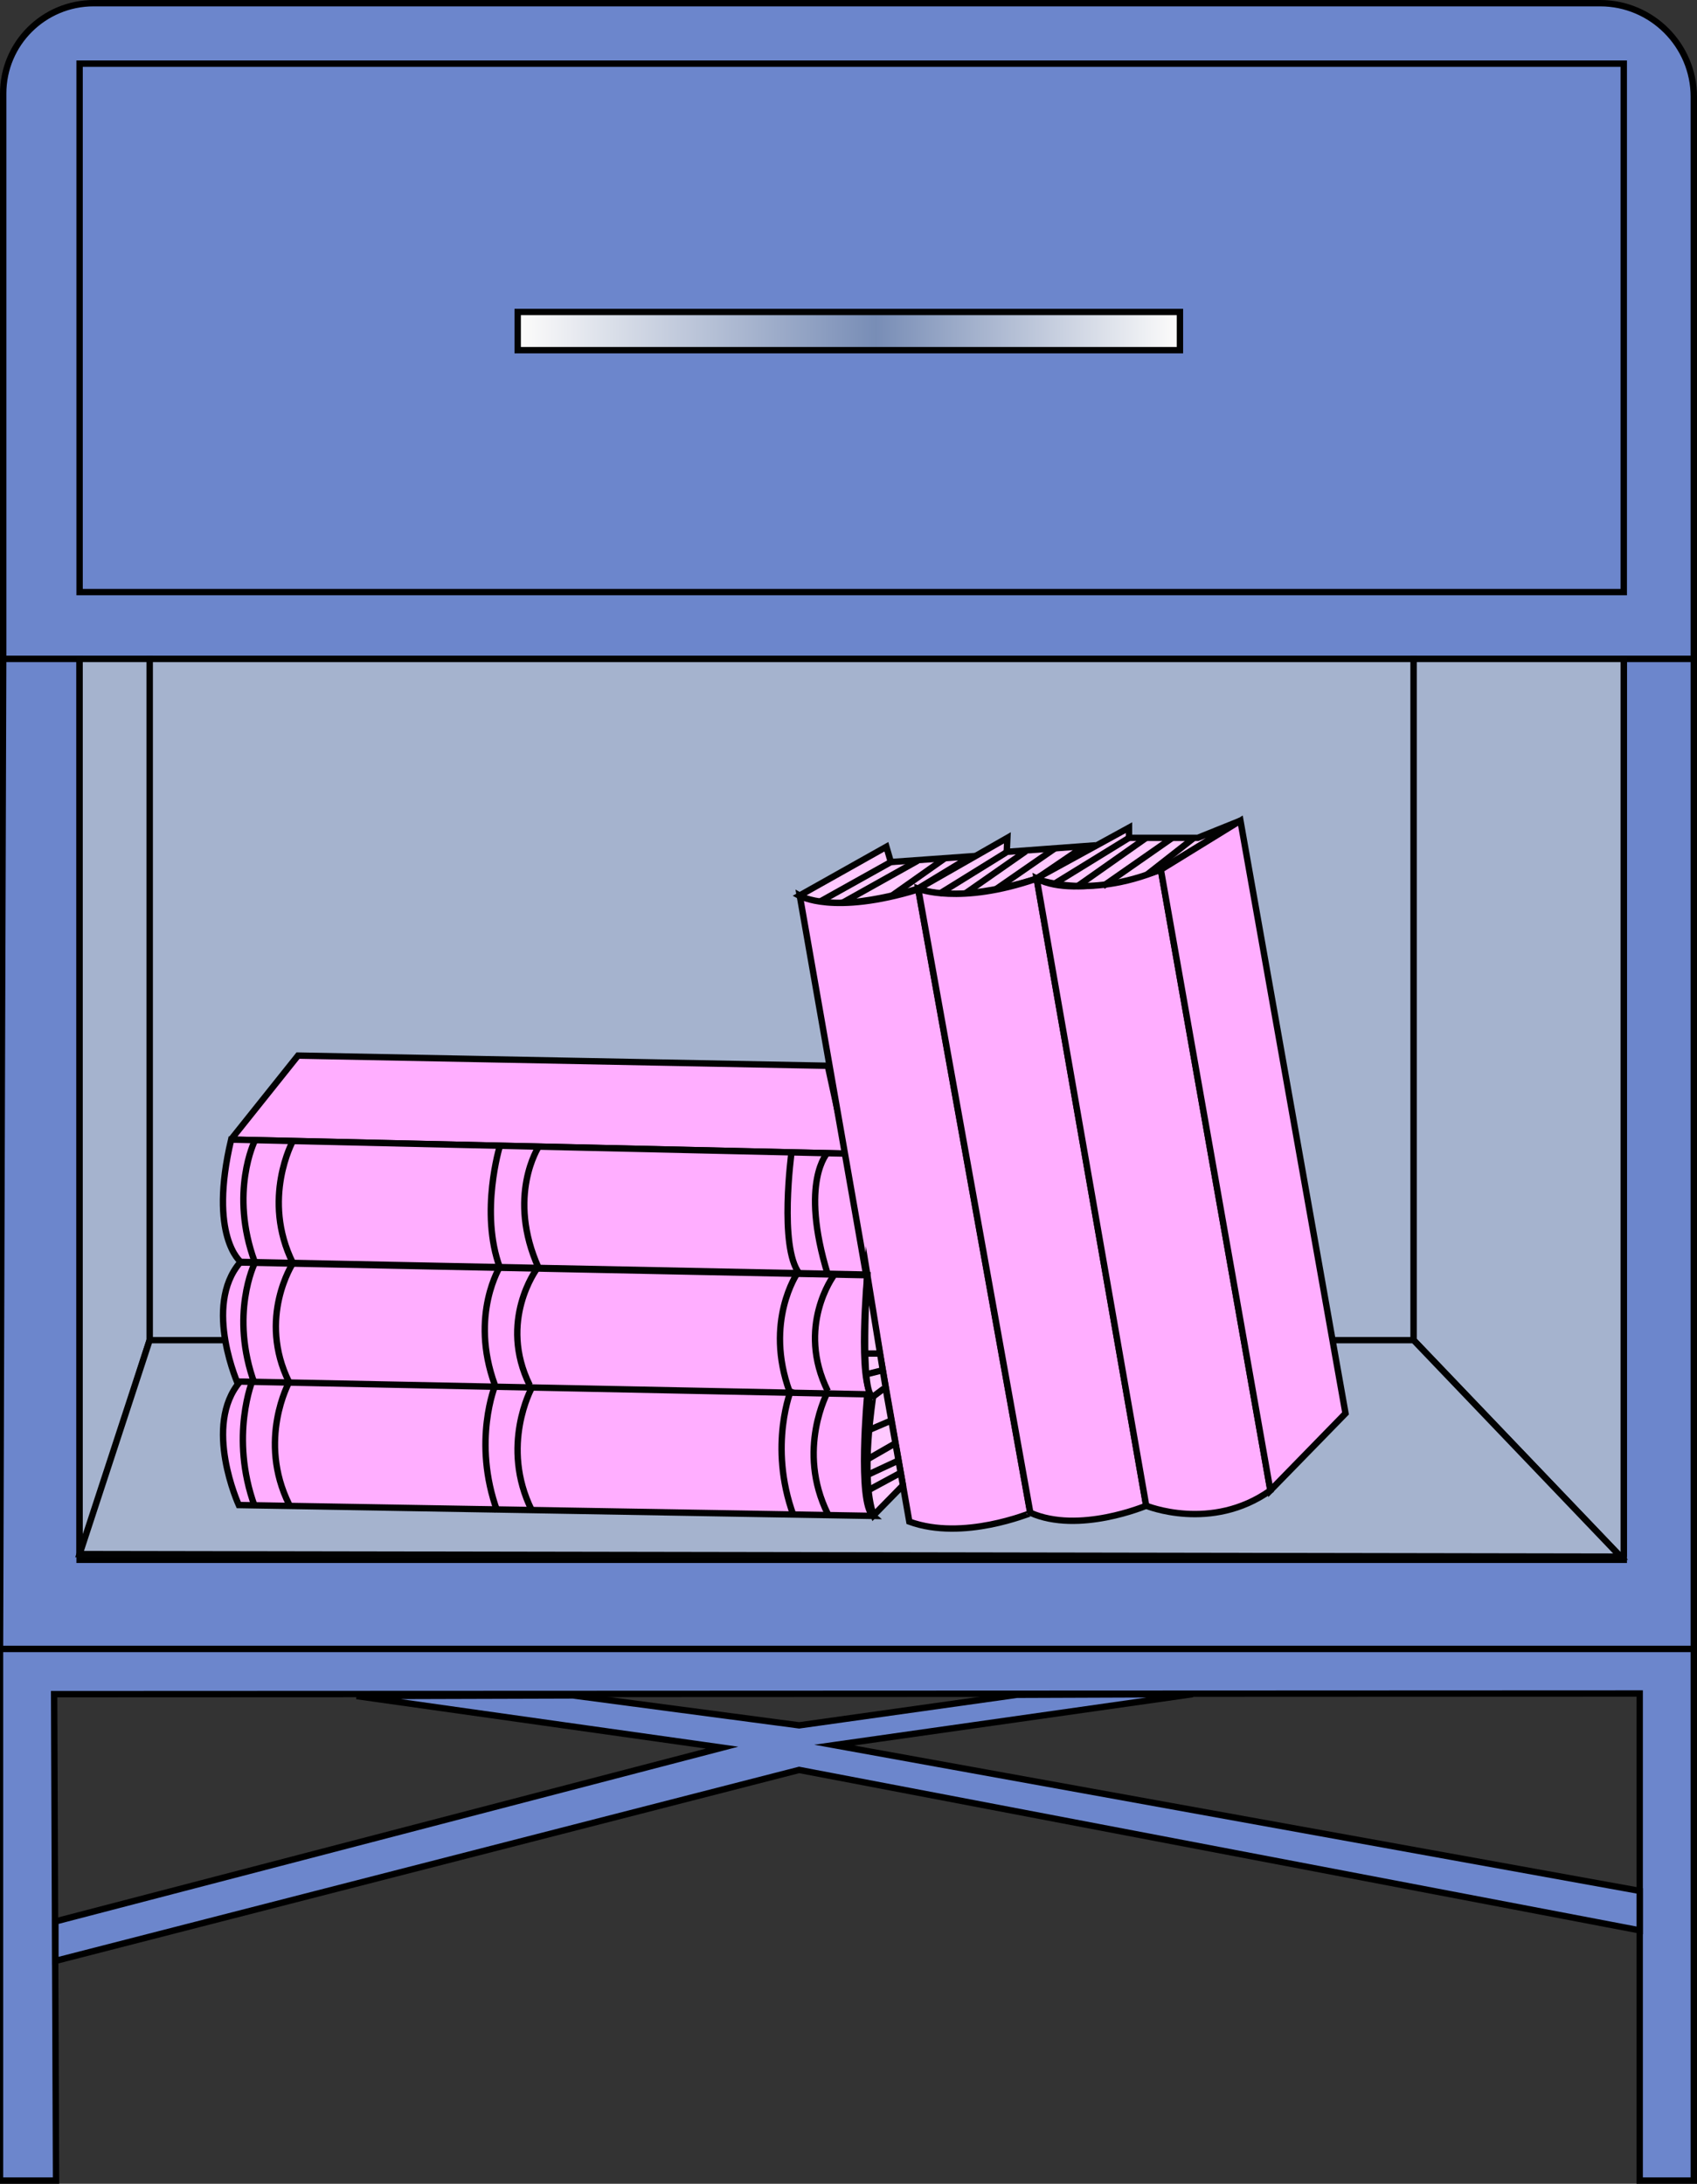 <?xml version="1.0" encoding="utf-8"?>
<!-- Generator: Adobe Illustrator 21.0.2, SVG Export Plug-In . SVG Version: 6.00 Build 0)  -->
<svg version="1.1" id="Layer_1" xmlns="http://www.w3.org/2000/svg" xmlns:xlink="http://www.w3.org/1999/xlink" x="0px" y="0px"
	 viewBox="0 0 266.5 343" style="enable-background:new 0 0 266.5 343;" xml:space="preserve">
<rect x="0" y="0" width="266.5" height="343" fill="#333333" stroke="none"/>
<style type="text/css">
	.st0{fill:#6C86CC;stroke:#000000;stroke-miterlimit:10;}
	.st1{fill:url(#SVGID_1_);stroke:#020202;stroke-miterlimit:10;}
	.st2{fill:#A5B3CE;stroke:#020202;stroke-miterlimit:10;}
	.st3{fill:#FFAEFF;stroke:#020202;stroke-miterlimit:10;}
	.st4{fill:none;stroke:#020202;stroke-miterlimit:10;}
	.st5{fill:#FFC9FF;stroke:#020202;stroke-miterlimit:10;}
</style>
<path class="st0" d="M14.7,0.5h236.6c8.1,0,14.7,6.6,14.7,14.7v88.3H0.5V14.7C0.5,6.8,6.9,0.5,14.7,0.5z"/>
<rect x="12.5" y="10" class="st0" width="242.5" height="83"/>
<linearGradient id="SVGID_1_" gradientUnits="userSpaceOnUse" x1="81.258" y1="52" x2="185.258" y2="52">
	<stop  offset="0" style="stop-color:#FDFCFB"/>
	<stop  offset="0.541" style="stop-color:#788DB6"/>
	<stop  offset="1" style="stop-color:#FDFCFB"/>
</linearGradient>
<rect x="81.3" y="49" class="st1" width="104" height="6"/>
<polygon class="st0" points="0.5,103.5 0,259 266,259 266,103.5 255,103.5 255,245 12.5,245 12.5,103.5 "/>
<polygon class="st2" points="23.5,205 23.5,103.5 222,103.5 222,210.5 23.5,210.5 "/>
<polygon class="st0" points="0,259 0,342.5 8.8,342.5 8.5,266.1 257.5,266 257.5,342.5 266,342.5 266,259 "/>
<polygon class="st0" points="125.5,278 8.7,308 8.7,301.8 113.4,274.5 56,266.4 90,266.3 125.5,271 159.7,266.2 187.3,266.1 
	131,274.1 257.5,297 257.5,303.2 "/>
<path class="st2" d="M222,103.5h33v140.8c0,0.3-0.3,0.4-0.5,0.2l-32.5-34V103.5z"/>
<path class="st2" d="M12.5,103.5h11v107l-10.7,33.6c0,0.2-0.3,0.1-0.3,0V103.5z"/>
<polygon class="st2" points="12.5,244.1 23.5,210.5 222,210.5 254.5,244.5 "/>
<path class="st3" d="M46.8,165.8l-10.3,12.9c-0.1,0.1,0,0.3,0.2,0.3l96.3,2.2l-3-13.8L46.8,165.8z"/>
<path class="st3" d="M37.8,198.2c0,0-5.1-4-1.5-19.2l96.7,2.2l3.3,19L37.8,198.2z"/>
<path class="st4" d="M40,179.2c0,0-4,8.1,0,19"/>
<path class="st4" d="M46,179.2c0,0-5,9.1,0,19.2"/>
<path class="st4" d="M78.5,180c0,0-3.2,10.4,0,19.1"/>
<path class="st4" d="M84.6,180.1c0,0-5.1,7.8,0,19.1"/>
<path class="st4" d="M124.3,181c0,0-2,14.8,1.2,19"/>
<path class="st4" d="M130,181c0,0-4.5,4.5,0,19.2"/>
<path class="st5" d="M125.5,140.7l13.7-7.7l0.7,2.4l12.6-0.9l-8.4,5.1C144.1,139.6,130.9,143.8,125.5,140.7z"/>
<path class="st3" d="M142.8,239l-17.2-98.3c0,0,5.2,3.1,18.6-1l17.6,98C161.8,237.6,151.3,242.1,142.8,239z"/>
<path class="st5" d="M162.8,138c0,0-12,4.1-18.6,1.6l14-8l-0.1,2.2l12.2-0.9L162.8,138z"/>
<path class="st3" d="M180,236.5c0,0-10.6,4.5-18.2,1.1l-17.6-98c0,0,6.5,2.6,18.6-1.6L180,236.5z"/>
<path class="st3" d="M182.3,136.6c0,0-13,4.8-19.5,1.4l17.2,98.5c0,0,10.2,4.2,19.5-2.4L182.3,136.6z"/>
<path class="st5" d="M177.3,130l-14.6,8c0,0,7.9,3.4,19.5-1.4l12.6-7.7l-6.7,2.7h-10.8V130z"/>
<polygon class="st3" points="199.5,234.1 211.3,222 194.8,128.9 182.3,136.6 "/>
<line class="st4" x1="177.3" y1="131.6" x2="165.6" y2="138.8"/>
<line class="st4" x1="180" y1="131.6" x2="169.2" y2="139.2"/>
<line class="st4" x1="184.1" y1="131.6" x2="173.2" y2="139.2"/>
<line class="st4" x1="187.5" y1="131.6" x2="180.1" y2="137.4"/>
<line class="st4" x1="158" y1="133.9" x2="147.5" y2="140.4"/>
<line class="st4" x1="161.1" y1="133.7" x2="151.5" y2="140.4"/>
<line class="st4" x1="165.6" y1="133.3" x2="156.5" y2="139.6"/>
<line class="st5" x1="139.9" y1="135.4" x2="128.8" y2="141.6"/>
<line class="st5" x1="132.3" y1="141.8" x2="144.1" y2="135.2"/>
<line class="st5" x1="148.4" y1="134.8" x2="139.9" y2="140.8"/>
<path class="st3" d="M37.5,217.7c0,0-5.7-12.5,0.2-19.4l98.5,2c0,0-1.6,17,0.9,19.1L37.5,217.7z"/>
<path class="st3" d="M37.5,236.4c0,0-5.7-12.5,0.2-19.4l98.5,2c0,0-1.6,17,0.9,19.1L37.5,236.4z"/>
<path class="st4" d="M46,198.4c0,0-5.6,8.6-0.6,18.7"/>
<path class="st4" d="M40,198.4c0,0-4,8.1,0,19"/>
<path class="st4" d="M45.4,217.1c0,0-5,9.1,0,19.2"/>
<path class="st4" d="M39.7,216.7c0,0-3.7,8.9,0.3,19.9"/>
<path class="st4" d="M83.5,218c0,0-5,9.1,0,19.2"/>
<path class="st4" d="M77.8,217.5c0,0-3.7,8.9,0.3,19.9"/>
<path class="st4" d="M130,218.6c0,0-5,9.1,0,19.2"/>
<path class="st4" d="M124.3,218.1c0,0-3.7,8.9,0.3,19.9"/>
<path class="st4" d="M130.9,200.4c0,0-5.9,8-0.9,18.1"/>
<path class="st4" d="M125.2,200c0,0-5.2,7.6-1.2,18.6"/>
<path class="st4" d="M84.3,199.3c0,0-6.1,8.2-1.1,18.3"/>
<path class="st4" d="M78.6,198.8c0,0-4.9,7.7-0.9,18.7"/>
<path class="st5" d="M137.2,238l4.6-4.7l-2.5-14l-3.1-19.1c0,0-1.2,19.1,0.9,19.1C137.2,219.3,135,231.8,137.2,238z"/>
<line class="st4" x1="137.2" y1="219.3" x2="138.8" y2="218.1"/>
<line class="st4" x1="136.5" y1="224.6" x2="140" y2="223.1"/>
<line class="st4" x1="135.9" y1="229.4" x2="140.6" y2="226.7"/>
<line class="st4" x1="135.5" y1="232" x2="141.1" y2="229.4"/>
<line class="st4" x1="136.3" y1="234.1" x2="141.3" y2="231.4"/>
<line class="st4" x1="135.9" y1="215.9" x2="138.7" y2="215.2"/>
<line class="st3" x1="135.5" y1="212.6" x2="138.2" y2="212.6"/>
</svg>
